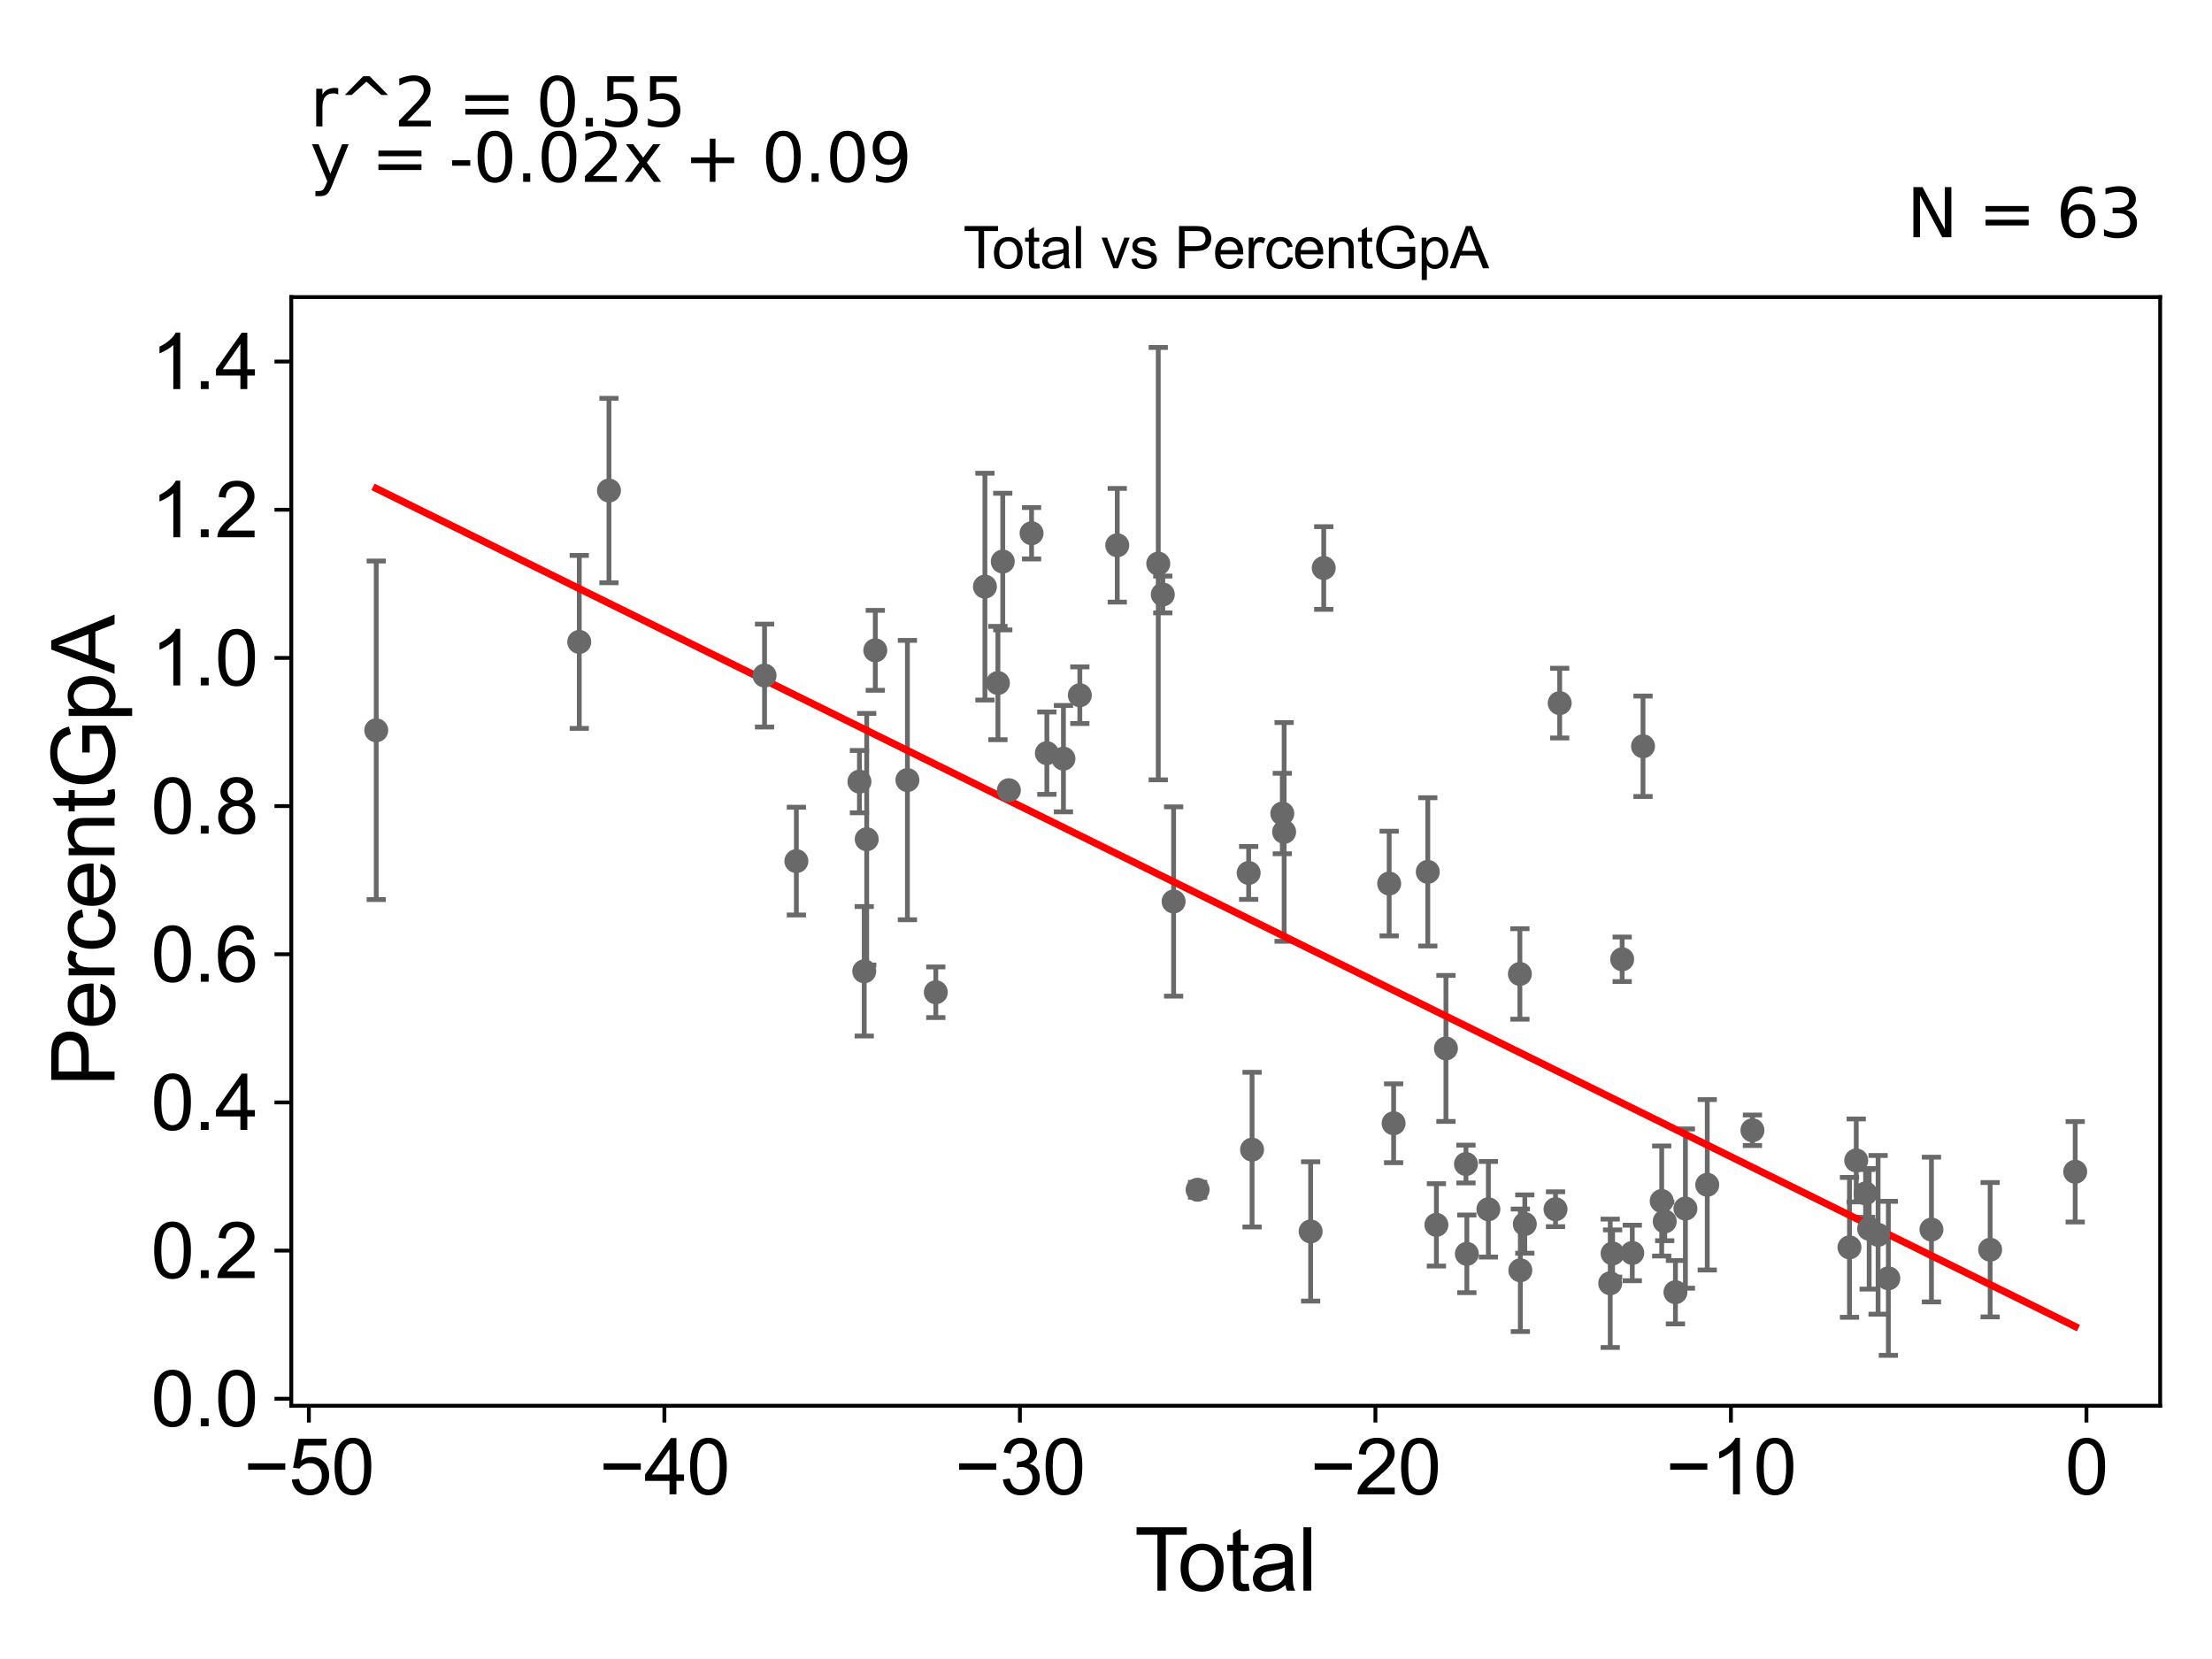 <?xml version="1.0" encoding="utf-8" standalone="no"?>
<!DOCTYPE svg PUBLIC "-//W3C//DTD SVG 1.1//EN"
  "http://www.w3.org/Graphics/SVG/1.1/DTD/svg11.dtd">
<svg xmlns:xlink="http://www.w3.org/1999/xlink" width="460.8pt" height="345.6pt" viewBox="0 0 460.8 345.6" xmlns="http://www.w3.org/2000/svg" version="1.1">
 <defs>
  <style type="text/css">*{stroke-linejoin: round; stroke-linecap: butt}</style>
 </defs>
 <g id="figure_1">
  <g id="patch_1">
   <path d="M 0 345.6 
L 460.8 345.6 
L 460.8 0 
L 0 0 
z
" style="fill: #ffffff"/>
  </g>
  <g id="axes_1">
   <g id="patch_2">
    <path d="M 60.68 292.84 
L 450 292.84 
L 450 61.886 
L 60.68 61.886 
z
" style="fill: #ffffff"/>
   </g>
   <g id="PathCollection_1">
    <defs>
     <path id="m31322759c7" d="M 0 1.118 
C 0.297 1.118 0.581 1 0.791 0.791 
C 1 0.581 1.118 0.297 1.118 0 
C 1.118 -0.297 1 -0.581 0.791 -0.791 
C 0.581 -1 0.297 -1.118 0 -1.118 
C -0.297 -1.118 -0.581 -1 -0.791 -0.791 
C -1 -0.581 -1.118 -0.297 -1.118 0 
C -1.118 0.297 -1 0.581 -0.791 0.791 
C -0.581 1 -0.297 1.118 0 1.118 
z
" style="stroke: #696969"/>
    </defs>
    <g clip-path="url(#p0d19d6aa93)">
     <use xlink:href="#m31322759c7" x="78.376" y="152.135" style="fill: #696969; stroke: #696969"/>
     <use xlink:href="#m31322759c7" x="299.229" y="255.161" style="fill: #696969; stroke: #696969"/>
     <use xlink:href="#m31322759c7" x="301.215" y="218.409" style="fill: #696969; stroke: #696969"/>
     <use xlink:href="#m31322759c7" x="305.39" y="242.491" style="fill: #696969; stroke: #696969"/>
     <use xlink:href="#m31322759c7" x="305.574" y="261.198" style="fill: #696969; stroke: #696969"/>
     <use xlink:href="#m31322759c7" x="310.056" y="251.916" style="fill: #696969; stroke: #696969"/>
     <use xlink:href="#m31322759c7" x="316.62" y="202.892" style="fill: #696969; stroke: #696969"/>
     <use xlink:href="#m31322759c7" x="316.714" y="264.624" style="fill: #696969; stroke: #696969"/>
     <use xlink:href="#m31322759c7" x="317.644" y="254.992" style="fill: #696969; stroke: #696969"/>
     <use xlink:href="#m31322759c7" x="324.045" y="251.903" style="fill: #696969; stroke: #696969"/>
     <use xlink:href="#m31322759c7" x="324.914" y="146.473" style="fill: #696969; stroke: #696969"/>
     <use xlink:href="#m31322759c7" x="335.439" y="267.331" style="fill: #696969; stroke: #696969"/>
     <use xlink:href="#m31322759c7" x="335.934" y="261.121" style="fill: #696969; stroke: #696969"/>
     <use xlink:href="#m31322759c7" x="337.928" y="199.839" style="fill: #696969; stroke: #696969"/>
     <use xlink:href="#m31322759c7" x="297.433" y="181.626" style="fill: #696969; stroke: #696969"/>
     <use xlink:href="#m31322759c7" x="340.034" y="261.015" style="fill: #696969; stroke: #696969"/>
     <use xlink:href="#m31322759c7" x="346.163" y="250.192" style="fill: #696969; stroke: #696969"/>
     <use xlink:href="#m31322759c7" x="346.792" y="254.443" style="fill: #696969; stroke: #696969"/>
     <use xlink:href="#m31322759c7" x="349.025" y="269.189" style="fill: #696969; stroke: #696969"/>
     <use xlink:href="#m31322759c7" x="351.103" y="251.768" style="fill: #696969; stroke: #696969"/>
     <use xlink:href="#m31322759c7" x="355.653" y="246.814" style="fill: #696969; stroke: #696969"/>
     <use xlink:href="#m31322759c7" x="365.066" y="235.453" style="fill: #696969; stroke: #696969"/>
     <use xlink:href="#m31322759c7" x="385.282" y="259.848" style="fill: #696969; stroke: #696969"/>
     <use xlink:href="#m31322759c7" x="386.688" y="241.741" style="fill: #696969; stroke: #696969"/>
     <use xlink:href="#m31322759c7" x="388.636" y="248.61" style="fill: #696969; stroke: #696969"/>
     <use xlink:href="#m31322759c7" x="389.379" y="255.979" style="fill: #696969; stroke: #696969"/>
     <use xlink:href="#m31322759c7" x="391.239" y="257.237" style="fill: #696969; stroke: #696969"/>
     <use xlink:href="#m31322759c7" x="393.381" y="266.3" style="fill: #696969; stroke: #696969"/>
     <use xlink:href="#m31322759c7" x="402.356" y="256.139" style="fill: #696969; stroke: #696969"/>
     <use xlink:href="#m31322759c7" x="342.272" y="155.463" style="fill: #696969; stroke: #696969"/>
     <use xlink:href="#m31322759c7" x="414.582" y="260.341" style="fill: #696969; stroke: #696969"/>
     <use xlink:href="#m31322759c7" x="290.314" y="233.998" style="fill: #696969; stroke: #696969"/>
     <use xlink:href="#m31322759c7" x="275.757" y="118.327" style="fill: #696969; stroke: #696969"/>
     <use xlink:href="#m31322759c7" x="120.671" y="133.722" style="fill: #696969; stroke: #696969"/>
     <use xlink:href="#m31322759c7" x="126.859" y="102.186" style="fill: #696969; stroke: #696969"/>
     <use xlink:href="#m31322759c7" x="159.269" y="140.73" style="fill: #696969; stroke: #696969"/>
     <use xlink:href="#m31322759c7" x="165.899" y="179.386" style="fill: #696969; stroke: #696969"/>
     <use xlink:href="#m31322759c7" x="179.037" y="162.83" style="fill: #696969; stroke: #696969"/>
     <use xlink:href="#m31322759c7" x="180.036" y="202.333" style="fill: #696969; stroke: #696969"/>
     <use xlink:href="#m31322759c7" x="180.553" y="174.83" style="fill: #696969; stroke: #696969"/>
     <use xlink:href="#m31322759c7" x="182.341" y="135.473" style="fill: #696969; stroke: #696969"/>
     <use xlink:href="#m31322759c7" x="189.032" y="162.502" style="fill: #696969; stroke: #696969"/>
     <use xlink:href="#m31322759c7" x="194.946" y="206.702" style="fill: #696969; stroke: #696969"/>
     <use xlink:href="#m31322759c7" x="205.18" y="122.207" style="fill: #696969; stroke: #696969"/>
     <use xlink:href="#m31322759c7" x="207.885" y="142.284" style="fill: #696969; stroke: #696969"/>
     <use xlink:href="#m31322759c7" x="208.894" y="116.982" style="fill: #696969; stroke: #696969"/>
     <use xlink:href="#m31322759c7" x="289.391" y="184.059" style="fill: #696969; stroke: #696969"/>
     <use xlink:href="#m31322759c7" x="210.163" y="164.615" style="fill: #696969; stroke: #696969"/>
     <use xlink:href="#m31322759c7" x="218.08" y="156.896" style="fill: #696969; stroke: #696969"/>
     <use xlink:href="#m31322759c7" x="221.534" y="158.043" style="fill: #696969; stroke: #696969"/>
     <use xlink:href="#m31322759c7" x="224.949" y="144.826" style="fill: #696969; stroke: #696969"/>
     <use xlink:href="#m31322759c7" x="232.747" y="113.591" style="fill: #696969; stroke: #696969"/>
     <use xlink:href="#m31322759c7" x="241.287" y="117.417" style="fill: #696969; stroke: #696969"/>
     <use xlink:href="#m31322759c7" x="242.232" y="123.841" style="fill: #696969; stroke: #696969"/>
     <use xlink:href="#m31322759c7" x="244.485" y="187.797" style="fill: #696969; stroke: #696969"/>
     <use xlink:href="#m31322759c7" x="249.482" y="247.845" style="fill: #696969; stroke: #696969"/>
     <use xlink:href="#m31322759c7" x="260.118" y="181.855" style="fill: #696969; stroke: #696969"/>
     <use xlink:href="#m31322759c7" x="260.827" y="239.49" style="fill: #696969; stroke: #696969"/>
     <use xlink:href="#m31322759c7" x="267.127" y="169.471" style="fill: #696969; stroke: #696969"/>
     <use xlink:href="#m31322759c7" x="267.507" y="173.303" style="fill: #696969; stroke: #696969"/>
     <use xlink:href="#m31322759c7" x="273.028" y="256.529" style="fill: #696969; stroke: #696969"/>
     <use xlink:href="#m31322759c7" x="214.894" y="111.085" style="fill: #696969; stroke: #696969"/>
     <use xlink:href="#m31322759c7" x="432.304" y="244.099" style="fill: #696969; stroke: #696969"/>
    </g>
   </g>
   <g id="matplotlib.axis_1">
    <g id="xtick_1">
     <g id="line2d_1">
      <defs>
       <path id="m167a62b69d" d="M 0 0 
L 0 3.5 
" style="stroke: #000000; stroke-width: 0.8"/>
      </defs>
      <g>
       <use xlink:href="#m167a62b69d" x="64.343" y="292.84" style="stroke: #000000; stroke-width: 0.8"/>
      </g>
     </g>
     <g id="text_1">
      <!-- −50 -->
      <g transform="translate(50.773 311.293)scale(0.16 -0.16)">
       <defs>
        <path id="ArialMT-2212" d="M 3381 1997 
L 356 1997 
L 356 2522 
L 3381 2522 
L 3381 1997 
z
" transform="scale(0.016)"/>
        <path id="ArialMT-35" d="M 266 1200 
L 856 1250 
Q 922 819 1161 601 
Q 1400 384 1738 384 
Q 2144 384 2425 690 
Q 2706 997 2706 1503 
Q 2706 1984 2436 2262 
Q 2166 2541 1728 2541 
Q 1456 2541 1237 2417 
Q 1019 2294 894 2097 
L 366 2166 
L 809 4519 
L 3088 4519 
L 3088 3981 
L 1259 3981 
L 1013 2750 
Q 1425 3038 1878 3038 
Q 2478 3038 2890 2622 
Q 3303 2206 3303 1553 
Q 3303 931 2941 478 
Q 2500 -78 1738 -78 
Q 1113 -78 717 272 
Q 322 622 266 1200 
z
" transform="scale(0.016)"/>
        <path id="ArialMT-30" d="M 266 2259 
Q 266 3072 433 3567 
Q 600 4063 929 4331 
Q 1259 4600 1759 4600 
Q 2128 4600 2406 4451 
Q 2684 4303 2865 4023 
Q 3047 3744 3150 3342 
Q 3253 2941 3253 2259 
Q 3253 1453 3087 958 
Q 2922 463 2592 192 
Q 2263 -78 1759 -78 
Q 1097 -78 719 397 
Q 266 969 266 2259 
z
M 844 2259 
Q 844 1131 1108 757 
Q 1372 384 1759 384 
Q 2147 384 2411 759 
Q 2675 1134 2675 2259 
Q 2675 3391 2411 3762 
Q 2147 4134 1753 4134 
Q 1366 4134 1134 3806 
Q 844 3388 844 2259 
z
" transform="scale(0.016)"/>
       </defs>
       <use xlink:href="#ArialMT-2212"/>
       <use xlink:href="#ArialMT-35" x="58.398"/>
       <use xlink:href="#ArialMT-30" x="114.014"/>
      </g>
     </g>
    </g>
    <g id="xtick_2">
     <g id="line2d_2">
      <g>
       <use xlink:href="#m167a62b69d" x="138.404" y="292.84" style="stroke: #000000; stroke-width: 0.8"/>
      </g>
     </g>
     <g id="text_2">
      <!-- −40 -->
      <g transform="translate(124.834 311.293)scale(0.16 -0.16)">
       <defs>
        <path id="ArialMT-34" d="M 2069 0 
L 2069 1097 
L 81 1097 
L 81 1613 
L 2172 4581 
L 2631 4581 
L 2631 1613 
L 3250 1613 
L 3250 1097 
L 2631 1097 
L 2631 0 
L 2069 0 
z
M 2069 1613 
L 2069 3678 
L 634 1613 
L 2069 1613 
z
" transform="scale(0.016)"/>
       </defs>
       <use xlink:href="#ArialMT-2212"/>
       <use xlink:href="#ArialMT-34" x="58.398"/>
       <use xlink:href="#ArialMT-30" x="114.014"/>
      </g>
     </g>
    </g>
    <g id="xtick_3">
     <g id="line2d_3">
      <g>
       <use xlink:href="#m167a62b69d" x="212.464" y="292.84" style="stroke: #000000; stroke-width: 0.8"/>
      </g>
     </g>
     <g id="text_3">
      <!-- −30 -->
      <g transform="translate(198.894 311.293)scale(0.16 -0.16)">
       <defs>
        <path id="ArialMT-33" d="M 269 1209 
L 831 1284 
Q 928 806 1161 595 
Q 1394 384 1728 384 
Q 2125 384 2398 659 
Q 2672 934 2672 1341 
Q 2672 1728 2419 1979 
Q 2166 2231 1775 2231 
Q 1616 2231 1378 2169 
L 1441 2663 
Q 1497 2656 1531 2656 
Q 1891 2656 2178 2843 
Q 2466 3031 2466 3422 
Q 2466 3731 2256 3934 
Q 2047 4138 1716 4138 
Q 1388 4138 1169 3931 
Q 950 3725 888 3313 
L 325 3413 
Q 428 3978 793 4289 
Q 1159 4600 1703 4600 
Q 2078 4600 2393 4439 
Q 2709 4278 2876 4000 
Q 3044 3722 3044 3409 
Q 3044 3113 2884 2869 
Q 2725 2625 2413 2481 
Q 2819 2388 3044 2092 
Q 3269 1797 3269 1353 
Q 3269 753 2831 336 
Q 2394 -81 1725 -81 
Q 1122 -81 723 278 
Q 325 638 269 1209 
z
" transform="scale(0.016)"/>
       </defs>
       <use xlink:href="#ArialMT-2212"/>
       <use xlink:href="#ArialMT-33" x="58.398"/>
       <use xlink:href="#ArialMT-30" x="114.014"/>
      </g>
     </g>
    </g>
    <g id="xtick_4">
     <g id="line2d_4">
      <g>
       <use xlink:href="#m167a62b69d" x="286.524" y="292.84" style="stroke: #000000; stroke-width: 0.8"/>
      </g>
     </g>
     <g id="text_4">
      <!-- −20 -->
      <g transform="translate(272.954 311.293)scale(0.16 -0.16)">
       <defs>
        <path id="ArialMT-32" d="M 3222 541 
L 3222 0 
L 194 0 
Q 188 203 259 391 
Q 375 700 629 1000 
Q 884 1300 1366 1694 
Q 2113 2306 2375 2664 
Q 2638 3022 2638 3341 
Q 2638 3675 2398 3904 
Q 2159 4134 1775 4134 
Q 1369 4134 1125 3890 
Q 881 3647 878 3216 
L 300 3275 
Q 359 3922 746 4261 
Q 1134 4600 1788 4600 
Q 2447 4600 2831 4234 
Q 3216 3869 3216 3328 
Q 3216 3053 3103 2787 
Q 2991 2522 2730 2228 
Q 2469 1934 1863 1422 
Q 1356 997 1212 845 
Q 1069 694 975 541 
L 3222 541 
z
" transform="scale(0.016)"/>
       </defs>
       <use xlink:href="#ArialMT-2212"/>
       <use xlink:href="#ArialMT-32" x="58.398"/>
       <use xlink:href="#ArialMT-30" x="114.014"/>
      </g>
     </g>
    </g>
    <g id="xtick_5">
     <g id="line2d_5">
      <g>
       <use xlink:href="#m167a62b69d" x="360.584" y="292.84" style="stroke: #000000; stroke-width: 0.8"/>
      </g>
     </g>
     <g id="text_5">
      <!-- −10 -->
      <g transform="translate(347.014 311.293)scale(0.16 -0.16)">
       <defs>
        <path id="ArialMT-31" d="M 2384 0 
L 1822 0 
L 1822 3584 
Q 1619 3391 1289 3197 
Q 959 3003 697 2906 
L 697 3450 
Q 1169 3672 1522 3987 
Q 1875 4303 2022 4600 
L 2384 4600 
L 2384 0 
z
" transform="scale(0.016)"/>
       </defs>
       <use xlink:href="#ArialMT-2212"/>
       <use xlink:href="#ArialMT-31" x="58.398"/>
       <use xlink:href="#ArialMT-30" x="114.014"/>
      </g>
     </g>
    </g>
    <g id="xtick_6">
     <g id="line2d_6">
      <g>
       <use xlink:href="#m167a62b69d" x="434.644" y="292.84" style="stroke: #000000; stroke-width: 0.8"/>
      </g>
     </g>
     <g id="text_6">
      <!-- 0 -->
      <g transform="translate(430.195 311.293)scale(0.16 -0.16)">
       <use xlink:href="#ArialMT-30"/>
      </g>
     </g>
    </g>
    <g id="text_7">
     <!-- Total -->
     <g transform="translate(236.335 331.357)scale(0.18 -0.18)">
      <defs>
       <path id="ArialMT-54" d="M 1659 0 
L 1659 4041 
L 150 4041 
L 150 4581 
L 3781 4581 
L 3781 4041 
L 2266 4041 
L 2266 0 
L 1659 0 
z
" transform="scale(0.016)"/>
       <path id="ArialMT-6f" d="M 213 1659 
Q 213 2581 725 3025 
Q 1153 3394 1769 3394 
Q 2453 3394 2887 2945 
Q 3322 2497 3322 1706 
Q 3322 1066 3130 698 
Q 2938 331 2570 128 
Q 2203 -75 1769 -75 
Q 1072 -75 642 372 
Q 213 819 213 1659 
z
M 791 1659 
Q 791 1022 1069 705 
Q 1347 388 1769 388 
Q 2188 388 2466 706 
Q 2744 1025 2744 1678 
Q 2744 2294 2464 2611 
Q 2184 2928 1769 2928 
Q 1347 2928 1069 2612 
Q 791 2297 791 1659 
z
" transform="scale(0.016)"/>
       <path id="ArialMT-74" d="M 1650 503 
L 1731 6 
Q 1494 -44 1306 -44 
Q 1000 -44 831 53 
Q 663 150 594 308 
Q 525 466 525 972 
L 525 2881 
L 113 2881 
L 113 3319 
L 525 3319 
L 525 4141 
L 1084 4478 
L 1084 3319 
L 1650 3319 
L 1650 2881 
L 1084 2881 
L 1084 941 
Q 1084 700 1114 631 
Q 1144 563 1211 522 
Q 1278 481 1403 481 
Q 1497 481 1650 503 
z
" transform="scale(0.016)"/>
       <path id="ArialMT-61" d="M 2588 409 
Q 2275 144 1986 34 
Q 1697 -75 1366 -75 
Q 819 -75 525 192 
Q 231 459 231 875 
Q 231 1119 342 1320 
Q 453 1522 633 1644 
Q 813 1766 1038 1828 
Q 1203 1872 1538 1913 
Q 2219 1994 2541 2106 
Q 2544 2222 2544 2253 
Q 2544 2597 2384 2738 
Q 2169 2928 1744 2928 
Q 1347 2928 1158 2789 
Q 969 2650 878 2297 
L 328 2372 
Q 403 2725 575 2942 
Q 747 3159 1072 3276 
Q 1397 3394 1825 3394 
Q 2250 3394 2515 3294 
Q 2781 3194 2906 3042 
Q 3031 2891 3081 2659 
Q 3109 2516 3109 2141 
L 3109 1391 
Q 3109 606 3145 398 
Q 3181 191 3288 0 
L 2700 0 
Q 2613 175 2588 409 
z
M 2541 1666 
Q 2234 1541 1622 1453 
Q 1275 1403 1131 1340 
Q 988 1278 909 1158 
Q 831 1038 831 891 
Q 831 666 1001 516 
Q 1172 366 1500 366 
Q 1825 366 2078 508 
Q 2331 650 2450 897 
Q 2541 1088 2541 1459 
L 2541 1666 
z
" transform="scale(0.016)"/>
       <path id="ArialMT-6c" d="M 409 0 
L 409 4581 
L 972 4581 
L 972 0 
L 409 0 
z
" transform="scale(0.016)"/>
      </defs>
      <use xlink:href="#ArialMT-54"/>
      <use xlink:href="#ArialMT-6f" x="49.959"/>
      <use xlink:href="#ArialMT-74" x="105.574"/>
      <use xlink:href="#ArialMT-61" x="133.357"/>
      <use xlink:href="#ArialMT-6c" x="188.973"/>
     </g>
    </g>
   </g>
   <g id="matplotlib.axis_2">
    <g id="ytick_1">
     <g id="line2d_7">
      <defs>
       <path id="mc1a7eb2cf5" d="M 0 0 
L -3.5 0 
" style="stroke: #000000; stroke-width: 0.8"/>
      </defs>
      <g>
       <use xlink:href="#mc1a7eb2cf5" x="60.68" y="291.386" style="stroke: #000000; stroke-width: 0.8"/>
      </g>
     </g>
     <g id="text_8">
      <!-- 0.0 -->
      <g transform="translate(31.44 297.112)scale(0.16 -0.16)">
       <defs>
        <path id="ArialMT-2e" d="M 581 0 
L 581 641 
L 1222 641 
L 1222 0 
L 581 0 
z
" transform="scale(0.016)"/>
       </defs>
       <use xlink:href="#ArialMT-30"/>
       <use xlink:href="#ArialMT-2e" x="55.615"/>
       <use xlink:href="#ArialMT-30" x="83.398"/>
      </g>
     </g>
    </g>
    <g id="ytick_2">
     <g id="line2d_8">
      <g>
       <use xlink:href="#mc1a7eb2cf5" x="60.68" y="260.52" style="stroke: #000000; stroke-width: 0.8"/>
      </g>
     </g>
     <g id="text_9">
      <!-- 0.2 -->
      <g transform="translate(31.44 266.246)scale(0.16 -0.16)">
       <use xlink:href="#ArialMT-30"/>
       <use xlink:href="#ArialMT-2e" x="55.615"/>
       <use xlink:href="#ArialMT-32" x="83.398"/>
      </g>
     </g>
    </g>
    <g id="ytick_3">
     <g id="line2d_9">
      <g>
       <use xlink:href="#mc1a7eb2cf5" x="60.68" y="229.654" style="stroke: #000000; stroke-width: 0.8"/>
      </g>
     </g>
     <g id="text_10">
      <!-- 0.4 -->
      <g transform="translate(31.44 235.38)scale(0.16 -0.16)">
       <use xlink:href="#ArialMT-30"/>
       <use xlink:href="#ArialMT-2e" x="55.615"/>
       <use xlink:href="#ArialMT-34" x="83.398"/>
      </g>
     </g>
    </g>
    <g id="ytick_4">
     <g id="line2d_10">
      <g>
       <use xlink:href="#mc1a7eb2cf5" x="60.68" y="198.788" style="stroke: #000000; stroke-width: 0.8"/>
      </g>
     </g>
     <g id="text_11">
      <!-- 0.6 -->
      <g transform="translate(31.44 204.514)scale(0.16 -0.16)">
       <defs>
        <path id="ArialMT-36" d="M 3184 3459 
L 2625 3416 
Q 2550 3747 2413 3897 
Q 2184 4138 1850 4138 
Q 1581 4138 1378 3988 
Q 1113 3794 959 3422 
Q 806 3050 800 2363 
Q 1003 2672 1297 2822 
Q 1591 2972 1913 2972 
Q 2475 2972 2870 2558 
Q 3266 2144 3266 1488 
Q 3266 1056 3080 686 
Q 2894 316 2569 119 
Q 2244 -78 1831 -78 
Q 1128 -78 684 439 
Q 241 956 241 2144 
Q 241 3472 731 4075 
Q 1159 4600 1884 4600 
Q 2425 4600 2770 4297 
Q 3116 3994 3184 3459 
z
M 888 1484 
Q 888 1194 1011 928 
Q 1134 663 1356 523 
Q 1578 384 1822 384 
Q 2178 384 2434 671 
Q 2691 959 2691 1453 
Q 2691 1928 2437 2201 
Q 2184 2475 1800 2475 
Q 1419 2475 1153 2201 
Q 888 1928 888 1484 
z
" transform="scale(0.016)"/>
       </defs>
       <use xlink:href="#ArialMT-30"/>
       <use xlink:href="#ArialMT-2e" x="55.615"/>
       <use xlink:href="#ArialMT-36" x="83.398"/>
      </g>
     </g>
    </g>
    <g id="ytick_5">
     <g id="line2d_11">
      <g>
       <use xlink:href="#mc1a7eb2cf5" x="60.68" y="167.922" style="stroke: #000000; stroke-width: 0.8"/>
      </g>
     </g>
     <g id="text_12">
      <!-- 0.8 -->
      <g transform="translate(31.44 173.648)scale(0.16 -0.16)">
       <defs>
        <path id="ArialMT-38" d="M 1131 2484 
Q 781 2613 612 2850 
Q 444 3088 444 3419 
Q 444 3919 803 4259 
Q 1163 4600 1759 4600 
Q 2359 4600 2725 4251 
Q 3091 3903 3091 3403 
Q 3091 3084 2923 2848 
Q 2756 2613 2416 2484 
Q 2838 2347 3058 2040 
Q 3278 1734 3278 1309 
Q 3278 722 2862 322 
Q 2447 -78 1769 -78 
Q 1091 -78 675 323 
Q 259 725 259 1325 
Q 259 1772 486 2073 
Q 713 2375 1131 2484 
z
M 1019 3438 
Q 1019 3113 1228 2906 
Q 1438 2700 1772 2700 
Q 2097 2700 2305 2904 
Q 2513 3109 2513 3406 
Q 2513 3716 2298 3927 
Q 2084 4138 1766 4138 
Q 1444 4138 1231 3931 
Q 1019 3725 1019 3438 
z
M 838 1322 
Q 838 1081 952 856 
Q 1066 631 1291 507 
Q 1516 384 1775 384 
Q 2178 384 2440 643 
Q 2703 903 2703 1303 
Q 2703 1709 2433 1975 
Q 2163 2241 1756 2241 
Q 1359 2241 1098 1978 
Q 838 1716 838 1322 
z
" transform="scale(0.016)"/>
       </defs>
       <use xlink:href="#ArialMT-30"/>
       <use xlink:href="#ArialMT-2e" x="55.615"/>
       <use xlink:href="#ArialMT-38" x="83.398"/>
      </g>
     </g>
    </g>
    <g id="ytick_6">
     <g id="line2d_12">
      <g>
       <use xlink:href="#mc1a7eb2cf5" x="60.68" y="137.056" style="stroke: #000000; stroke-width: 0.8"/>
      </g>
     </g>
     <g id="text_13">
      <!-- 1.0 -->
      <g transform="translate(31.44 142.782)scale(0.16 -0.16)">
       <use xlink:href="#ArialMT-31"/>
       <use xlink:href="#ArialMT-2e" x="55.615"/>
       <use xlink:href="#ArialMT-30" x="83.398"/>
      </g>
     </g>
    </g>
    <g id="ytick_7">
     <g id="line2d_13">
      <g>
       <use xlink:href="#mc1a7eb2cf5" x="60.68" y="106.189" style="stroke: #000000; stroke-width: 0.8"/>
      </g>
     </g>
     <g id="text_14">
      <!-- 1.2 -->
      <g transform="translate(31.44 111.916)scale(0.16 -0.16)">
       <use xlink:href="#ArialMT-31"/>
       <use xlink:href="#ArialMT-2e" x="55.615"/>
       <use xlink:href="#ArialMT-32" x="83.398"/>
      </g>
     </g>
    </g>
    <g id="ytick_8">
     <g id="line2d_14">
      <g>
       <use xlink:href="#mc1a7eb2cf5" x="60.68" y="75.323" style="stroke: #000000; stroke-width: 0.8"/>
      </g>
     </g>
     <g id="text_15">
      <!-- 1.4 -->
      <g transform="translate(31.44 81.05)scale(0.16 -0.16)">
       <use xlink:href="#ArialMT-31"/>
       <use xlink:href="#ArialMT-2e" x="55.615"/>
       <use xlink:href="#ArialMT-34" x="83.398"/>
      </g>
     </g>
    </g>
    <g id="text_16">
     <!-- PercentGpA -->
     <g transform="translate(23.863 226.386)rotate(-90)scale(0.18 -0.18)">
      <defs>
       <path id="ArialMT-50" d="M 494 0 
L 494 4581 
L 2222 4581 
Q 2678 4581 2919 4538 
Q 3256 4481 3484 4323 
Q 3713 4166 3852 3881 
Q 3991 3597 3991 3256 
Q 3991 2672 3619 2267 
Q 3247 1863 2275 1863 
L 1100 1863 
L 1100 0 
L 494 0 
z
M 1100 2403 
L 2284 2403 
Q 2872 2403 3119 2622 
Q 3366 2841 3366 3238 
Q 3366 3525 3220 3729 
Q 3075 3934 2838 4000 
Q 2684 4041 2272 4041 
L 1100 4041 
L 1100 2403 
z
" transform="scale(0.016)"/>
       <path id="ArialMT-65" d="M 2694 1069 
L 3275 997 
Q 3138 488 2766 206 
Q 2394 -75 1816 -75 
Q 1088 -75 661 373 
Q 234 822 234 1631 
Q 234 2469 665 2931 
Q 1097 3394 1784 3394 
Q 2450 3394 2872 2941 
Q 3294 2488 3294 1666 
Q 3294 1616 3291 1516 
L 816 1516 
Q 847 969 1125 678 
Q 1403 388 1819 388 
Q 2128 388 2347 550 
Q 2566 713 2694 1069 
z
M 847 1978 
L 2700 1978 
Q 2663 2397 2488 2606 
Q 2219 2931 1791 2931 
Q 1403 2931 1139 2672 
Q 875 2413 847 1978 
z
" transform="scale(0.016)"/>
       <path id="ArialMT-72" d="M 416 0 
L 416 3319 
L 922 3319 
L 922 2816 
Q 1116 3169 1280 3281 
Q 1444 3394 1641 3394 
Q 1925 3394 2219 3213 
L 2025 2691 
Q 1819 2813 1613 2813 
Q 1428 2813 1281 2702 
Q 1134 2591 1072 2394 
Q 978 2094 978 1738 
L 978 0 
L 416 0 
z
" transform="scale(0.016)"/>
       <path id="ArialMT-63" d="M 2588 1216 
L 3141 1144 
Q 3050 572 2676 248 
Q 2303 -75 1759 -75 
Q 1078 -75 664 370 
Q 250 816 250 1647 
Q 250 2184 428 2587 
Q 606 2991 970 3192 
Q 1334 3394 1763 3394 
Q 2303 3394 2647 3120 
Q 2991 2847 3088 2344 
L 2541 2259 
Q 2463 2594 2264 2762 
Q 2066 2931 1784 2931 
Q 1359 2931 1093 2626 
Q 828 2322 828 1663 
Q 828 994 1084 691 
Q 1341 388 1753 388 
Q 2084 388 2306 591 
Q 2528 794 2588 1216 
z
" transform="scale(0.016)"/>
       <path id="ArialMT-6e" d="M 422 0 
L 422 3319 
L 928 3319 
L 928 2847 
Q 1294 3394 1984 3394 
Q 2284 3394 2536 3286 
Q 2788 3178 2913 3003 
Q 3038 2828 3088 2588 
Q 3119 2431 3119 2041 
L 3119 0 
L 2556 0 
L 2556 2019 
Q 2556 2363 2490 2533 
Q 2425 2703 2258 2804 
Q 2091 2906 1866 2906 
Q 1506 2906 1245 2678 
Q 984 2450 984 1813 
L 984 0 
L 422 0 
z
" transform="scale(0.016)"/>
       <path id="ArialMT-47" d="M 2638 1797 
L 2638 2334 
L 4578 2338 
L 4578 638 
Q 4131 281 3656 101 
Q 3181 -78 2681 -78 
Q 2006 -78 1454 211 
Q 903 500 622 1047 
Q 341 1594 341 2269 
Q 341 2938 620 3517 
Q 900 4097 1425 4378 
Q 1950 4659 2634 4659 
Q 3131 4659 3532 4498 
Q 3934 4338 4162 4050 
Q 4391 3763 4509 3300 
L 3963 3150 
Q 3859 3500 3706 3700 
Q 3553 3900 3268 4020 
Q 2984 4141 2638 4141 
Q 2222 4141 1919 4014 
Q 1616 3888 1430 3681 
Q 1244 3475 1141 3228 
Q 966 2803 966 2306 
Q 966 1694 1177 1281 
Q 1388 869 1791 669 
Q 2194 469 2647 469 
Q 3041 469 3416 620 
Q 3791 772 3984 944 
L 3984 1797 
L 2638 1797 
z
" transform="scale(0.016)"/>
       <path id="ArialMT-70" d="M 422 -1272 
L 422 3319 
L 934 3319 
L 934 2888 
Q 1116 3141 1344 3267 
Q 1572 3394 1897 3394 
Q 2322 3394 2647 3175 
Q 2972 2956 3137 2557 
Q 3303 2159 3303 1684 
Q 3303 1175 3120 767 
Q 2938 359 2589 142 
Q 2241 -75 1856 -75 
Q 1575 -75 1351 44 
Q 1128 163 984 344 
L 984 -1272 
L 422 -1272 
z
M 931 1641 
Q 931 1000 1190 694 
Q 1450 388 1819 388 
Q 2194 388 2461 705 
Q 2728 1022 2728 1688 
Q 2728 2322 2467 2637 
Q 2206 2953 1844 2953 
Q 1484 2953 1207 2617 
Q 931 2281 931 1641 
z
" transform="scale(0.016)"/>
       <path id="ArialMT-41" d="M -9 0 
L 1750 4581 
L 2403 4581 
L 4278 0 
L 3588 0 
L 3053 1388 
L 1138 1388 
L 634 0 
L -9 0 
z
M 1313 1881 
L 2866 1881 
L 2388 3150 
Q 2169 3728 2063 4100 
Q 1975 3659 1816 3225 
L 1313 1881 
z
" transform="scale(0.016)"/>
      </defs>
      <use xlink:href="#ArialMT-50"/>
      <use xlink:href="#ArialMT-65" x="66.699"/>
      <use xlink:href="#ArialMT-72" x="122.314"/>
      <use xlink:href="#ArialMT-63" x="155.615"/>
      <use xlink:href="#ArialMT-65" x="205.615"/>
      <use xlink:href="#ArialMT-6e" x="261.23"/>
      <use xlink:href="#ArialMT-74" x="316.846"/>
      <use xlink:href="#ArialMT-47" x="344.629"/>
      <use xlink:href="#ArialMT-70" x="422.412"/>
      <use xlink:href="#ArialMT-41" x="478.027"/>
     </g>
    </g>
   </g>
   <g id="LineCollection_1">
    <path d="M 78.376 187.399 
L 78.376 116.87 
" clip-path="url(#p0d19d6aa93)" style="fill: none; stroke: #696969"/>
    <path d="M 299.229 263.74 
L 299.229 246.582 
" clip-path="url(#p0d19d6aa93)" style="fill: none; stroke: #696969"/>
    <path d="M 301.215 233.614 
L 301.215 203.204 
" clip-path="url(#p0d19d6aa93)" style="fill: none; stroke: #696969"/>
    <path d="M 305.39 246.428 
L 305.39 238.553 
" clip-path="url(#p0d19d6aa93)" style="fill: none; stroke: #696969"/>
    <path d="M 305.574 269.288 
L 305.574 253.108 
" clip-path="url(#p0d19d6aa93)" style="fill: none; stroke: #696969"/>
    <path d="M 310.056 261.871 
L 310.056 241.96 
" clip-path="url(#p0d19d6aa93)" style="fill: none; stroke: #696969"/>
    <path d="M 316.62 212.315 
L 316.62 193.469 
" clip-path="url(#p0d19d6aa93)" style="fill: none; stroke: #696969"/>
    <path d="M 316.714 277.387 
L 316.714 251.86 
" clip-path="url(#p0d19d6aa93)" style="fill: none; stroke: #696969"/>
    <path d="M 317.644 261.065 
L 317.644 248.919 
" clip-path="url(#p0d19d6aa93)" style="fill: none; stroke: #696969"/>
    <path d="M 324.045 255.535 
L 324.045 248.271 
" clip-path="url(#p0d19d6aa93)" style="fill: none; stroke: #696969"/>
    <path d="M 324.914 153.736 
L 324.914 139.21 
" clip-path="url(#p0d19d6aa93)" style="fill: none; stroke: #696969"/>
    <path d="M 335.439 280.697 
L 335.439 253.966 
" clip-path="url(#p0d19d6aa93)" style="fill: none; stroke: #696969"/>
    <path d="M 335.934 266.034 
L 335.934 256.208 
" clip-path="url(#p0d19d6aa93)" style="fill: none; stroke: #696969"/>
    <path d="M 337.928 204.481 
L 337.928 195.197 
" clip-path="url(#p0d19d6aa93)" style="fill: none; stroke: #696969"/>
    <path d="M 297.433 197.069 
L 297.433 166.184 
" clip-path="url(#p0d19d6aa93)" style="fill: none; stroke: #696969"/>
    <path d="M 340.034 266.798 
L 340.034 255.232 
" clip-path="url(#p0d19d6aa93)" style="fill: none; stroke: #696969"/>
    <path d="M 346.163 261.656 
L 346.163 238.728 
" clip-path="url(#p0d19d6aa93)" style="fill: none; stroke: #696969"/>
    <path d="M 346.792 258.456 
L 346.792 250.43 
" clip-path="url(#p0d19d6aa93)" style="fill: none; stroke: #696969"/>
    <path d="M 349.025 275.793 
L 349.025 262.586 
" clip-path="url(#p0d19d6aa93)" style="fill: none; stroke: #696969"/>
    <path d="M 351.103 268.356 
L 351.103 235.181 
" clip-path="url(#p0d19d6aa93)" style="fill: none; stroke: #696969"/>
    <path d="M 355.653 264.562 
L 355.653 229.066 
" clip-path="url(#p0d19d6aa93)" style="fill: none; stroke: #696969"/>
    <path d="M 365.066 238.634 
L 365.066 232.272 
" clip-path="url(#p0d19d6aa93)" style="fill: none; stroke: #696969"/>
    <path d="M 385.282 274.417 
L 385.282 245.28 
" clip-path="url(#p0d19d6aa93)" style="fill: none; stroke: #696969"/>
    <path d="M 386.688 250.387 
L 386.688 233.094 
" clip-path="url(#p0d19d6aa93)" style="fill: none; stroke: #696969"/>
    <path d="M 388.636 253.585 
L 388.636 243.634 
" clip-path="url(#p0d19d6aa93)" style="fill: none; stroke: #696969"/>
    <path d="M 389.379 268.542 
L 389.379 243.417 
" clip-path="url(#p0d19d6aa93)" style="fill: none; stroke: #696969"/>
    <path d="M 391.239 273.763 
L 391.239 240.711 
" clip-path="url(#p0d19d6aa93)" style="fill: none; stroke: #696969"/>
    <path d="M 393.381 282.342 
L 393.381 250.257 
" clip-path="url(#p0d19d6aa93)" style="fill: none; stroke: #696969"/>
    <path d="M 402.356 271.217 
L 402.356 241.062 
" clip-path="url(#p0d19d6aa93)" style="fill: none; stroke: #696969"/>
    <path d="M 342.272 165.926 
L 342.272 144.999 
" clip-path="url(#p0d19d6aa93)" style="fill: none; stroke: #696969"/>
    <path d="M 414.582 274.335 
L 414.582 246.347 
" clip-path="url(#p0d19d6aa93)" style="fill: none; stroke: #696969"/>
    <path d="M 290.314 242.209 
L 290.314 225.787 
" clip-path="url(#p0d19d6aa93)" style="fill: none; stroke: #696969"/>
    <path d="M 275.757 126.937 
L 275.757 109.717 
" clip-path="url(#p0d19d6aa93)" style="fill: none; stroke: #696969"/>
    <path d="M 120.671 151.739 
L 120.671 115.705 
" clip-path="url(#p0d19d6aa93)" style="fill: none; stroke: #696969"/>
    <path d="M 126.859 121.4 
L 126.859 82.972 
" clip-path="url(#p0d19d6aa93)" style="fill: none; stroke: #696969"/>
    <path d="M 159.269 151.449 
L 159.269 130.011 
" clip-path="url(#p0d19d6aa93)" style="fill: none; stroke: #696969"/>
    <path d="M 165.899 190.613 
L 165.899 168.16 
" clip-path="url(#p0d19d6aa93)" style="fill: none; stroke: #696969"/>
    <path d="M 179.037 169.321 
L 179.037 156.34 
" clip-path="url(#p0d19d6aa93)" style="fill: none; stroke: #696969"/>
    <path d="M 180.036 215.818 
L 180.036 188.847 
" clip-path="url(#p0d19d6aa93)" style="fill: none; stroke: #696969"/>
    <path d="M 180.553 201.042 
L 180.553 148.618 
" clip-path="url(#p0d19d6aa93)" style="fill: none; stroke: #696969"/>
    <path d="M 182.341 143.797 
L 182.341 127.149 
" clip-path="url(#p0d19d6aa93)" style="fill: none; stroke: #696969"/>
    <path d="M 189.032 191.598 
L 189.032 133.407 
" clip-path="url(#p0d19d6aa93)" style="fill: none; stroke: #696969"/>
    <path d="M 194.946 211.977 
L 194.946 201.428 
" clip-path="url(#p0d19d6aa93)" style="fill: none; stroke: #696969"/>
    <path d="M 205.18 145.826 
L 205.18 98.588 
" clip-path="url(#p0d19d6aa93)" style="fill: none; stroke: #696969"/>
    <path d="M 207.885 154.091 
L 207.885 130.476 
" clip-path="url(#p0d19d6aa93)" style="fill: none; stroke: #696969"/>
    <path d="M 208.894 131.214 
L 208.894 102.751 
" clip-path="url(#p0d19d6aa93)" style="fill: none; stroke: #696969"/>
    <path d="M 289.391 194.963 
L 289.391 173.156 
" clip-path="url(#p0d19d6aa93)" style="fill: none; stroke: #696969"/>
    <path d="M 210.163 165.152 
L 210.163 164.078 
" clip-path="url(#p0d19d6aa93)" style="fill: none; stroke: #696969"/>
    <path d="M 218.08 165.475 
L 218.08 148.317 
" clip-path="url(#p0d19d6aa93)" style="fill: none; stroke: #696969"/>
    <path d="M 221.534 169.121 
L 221.534 146.966 
" clip-path="url(#p0d19d6aa93)" style="fill: none; stroke: #696969"/>
    <path d="M 224.949 150.726 
L 224.949 138.926 
" clip-path="url(#p0d19d6aa93)" style="fill: none; stroke: #696969"/>
    <path d="M 232.747 125.427 
L 232.747 101.754 
" clip-path="url(#p0d19d6aa93)" style="fill: none; stroke: #696969"/>
    <path d="M 241.287 162.451 
L 241.287 72.384 
" clip-path="url(#p0d19d6aa93)" style="fill: none; stroke: #696969"/>
    <path d="M 242.232 127.676 
L 242.232 120.006 
" clip-path="url(#p0d19d6aa93)" style="fill: none; stroke: #696969"/>
    <path d="M 244.485 207.512 
L 244.485 168.081 
" clip-path="url(#p0d19d6aa93)" style="fill: none; stroke: #696969"/>
    <path d="M 249.482 249.396 
L 249.482 246.295 
" clip-path="url(#p0d19d6aa93)" style="fill: none; stroke: #696969"/>
    <path d="M 260.118 187.363 
L 260.118 176.347 
" clip-path="url(#p0d19d6aa93)" style="fill: none; stroke: #696969"/>
    <path d="M 260.827 255.602 
L 260.827 223.378 
" clip-path="url(#p0d19d6aa93)" style="fill: none; stroke: #696969"/>
    <path d="M 267.127 177.85 
L 267.127 161.092 
" clip-path="url(#p0d19d6aa93)" style="fill: none; stroke: #696969"/>
    <path d="M 267.507 196.086 
L 267.507 150.519 
" clip-path="url(#p0d19d6aa93)" style="fill: none; stroke: #696969"/>
    <path d="M 273.028 271.035 
L 273.028 242.022 
" clip-path="url(#p0d19d6aa93)" style="fill: none; stroke: #696969"/>
    <path d="M 214.894 116.44 
L 214.894 105.73 
" clip-path="url(#p0d19d6aa93)" style="fill: none; stroke: #696969"/>
    <path d="M 432.304 254.563 
L 432.304 233.634 
" clip-path="url(#p0d19d6aa93)" style="fill: none; stroke: #696969"/>
   </g>
   <g id="line2d_15">
    <defs>
     <path id="me4f0bc8e90" d="M 2 0 
L -2 -0 
" style="stroke: #696969"/>
    </defs>
    <g clip-path="url(#p0d19d6aa93)">
     <use xlink:href="#me4f0bc8e90" x="78.376" y="187.399" style="fill: #696969; stroke: #696969"/>
     <use xlink:href="#me4f0bc8e90" x="299.229" y="263.74" style="fill: #696969; stroke: #696969"/>
     <use xlink:href="#me4f0bc8e90" x="301.215" y="233.614" style="fill: #696969; stroke: #696969"/>
     <use xlink:href="#me4f0bc8e90" x="305.39" y="246.428" style="fill: #696969; stroke: #696969"/>
     <use xlink:href="#me4f0bc8e90" x="305.574" y="269.288" style="fill: #696969; stroke: #696969"/>
     <use xlink:href="#me4f0bc8e90" x="310.056" y="261.871" style="fill: #696969; stroke: #696969"/>
     <use xlink:href="#me4f0bc8e90" x="316.62" y="212.315" style="fill: #696969; stroke: #696969"/>
     <use xlink:href="#me4f0bc8e90" x="316.714" y="277.387" style="fill: #696969; stroke: #696969"/>
     <use xlink:href="#me4f0bc8e90" x="317.644" y="261.065" style="fill: #696969; stroke: #696969"/>
     <use xlink:href="#me4f0bc8e90" x="324.045" y="255.535" style="fill: #696969; stroke: #696969"/>
     <use xlink:href="#me4f0bc8e90" x="324.914" y="153.736" style="fill: #696969; stroke: #696969"/>
     <use xlink:href="#me4f0bc8e90" x="335.439" y="280.697" style="fill: #696969; stroke: #696969"/>
     <use xlink:href="#me4f0bc8e90" x="335.934" y="266.034" style="fill: #696969; stroke: #696969"/>
     <use xlink:href="#me4f0bc8e90" x="337.928" y="204.481" style="fill: #696969; stroke: #696969"/>
     <use xlink:href="#me4f0bc8e90" x="297.433" y="197.069" style="fill: #696969; stroke: #696969"/>
     <use xlink:href="#me4f0bc8e90" x="340.034" y="266.798" style="fill: #696969; stroke: #696969"/>
     <use xlink:href="#me4f0bc8e90" x="346.163" y="261.656" style="fill: #696969; stroke: #696969"/>
     <use xlink:href="#me4f0bc8e90" x="346.792" y="258.456" style="fill: #696969; stroke: #696969"/>
     <use xlink:href="#me4f0bc8e90" x="349.025" y="275.793" style="fill: #696969; stroke: #696969"/>
     <use xlink:href="#me4f0bc8e90" x="351.103" y="268.356" style="fill: #696969; stroke: #696969"/>
     <use xlink:href="#me4f0bc8e90" x="355.653" y="264.562" style="fill: #696969; stroke: #696969"/>
     <use xlink:href="#me4f0bc8e90" x="365.066" y="238.634" style="fill: #696969; stroke: #696969"/>
     <use xlink:href="#me4f0bc8e90" x="385.282" y="274.417" style="fill: #696969; stroke: #696969"/>
     <use xlink:href="#me4f0bc8e90" x="386.688" y="250.387" style="fill: #696969; stroke: #696969"/>
     <use xlink:href="#me4f0bc8e90" x="388.636" y="253.585" style="fill: #696969; stroke: #696969"/>
     <use xlink:href="#me4f0bc8e90" x="389.379" y="268.542" style="fill: #696969; stroke: #696969"/>
     <use xlink:href="#me4f0bc8e90" x="391.239" y="273.763" style="fill: #696969; stroke: #696969"/>
     <use xlink:href="#me4f0bc8e90" x="393.381" y="282.342" style="fill: #696969; stroke: #696969"/>
     <use xlink:href="#me4f0bc8e90" x="402.356" y="271.217" style="fill: #696969; stroke: #696969"/>
     <use xlink:href="#me4f0bc8e90" x="342.272" y="165.926" style="fill: #696969; stroke: #696969"/>
     <use xlink:href="#me4f0bc8e90" x="414.582" y="274.335" style="fill: #696969; stroke: #696969"/>
     <use xlink:href="#me4f0bc8e90" x="290.314" y="242.209" style="fill: #696969; stroke: #696969"/>
     <use xlink:href="#me4f0bc8e90" x="275.757" y="126.937" style="fill: #696969; stroke: #696969"/>
     <use xlink:href="#me4f0bc8e90" x="120.671" y="151.739" style="fill: #696969; stroke: #696969"/>
     <use xlink:href="#me4f0bc8e90" x="126.859" y="121.4" style="fill: #696969; stroke: #696969"/>
     <use xlink:href="#me4f0bc8e90" x="159.269" y="151.449" style="fill: #696969; stroke: #696969"/>
     <use xlink:href="#me4f0bc8e90" x="165.899" y="190.613" style="fill: #696969; stroke: #696969"/>
     <use xlink:href="#me4f0bc8e90" x="179.037" y="169.321" style="fill: #696969; stroke: #696969"/>
     <use xlink:href="#me4f0bc8e90" x="180.036" y="215.818" style="fill: #696969; stroke: #696969"/>
     <use xlink:href="#me4f0bc8e90" x="180.553" y="201.042" style="fill: #696969; stroke: #696969"/>
     <use xlink:href="#me4f0bc8e90" x="182.341" y="143.797" style="fill: #696969; stroke: #696969"/>
     <use xlink:href="#me4f0bc8e90" x="189.032" y="191.598" style="fill: #696969; stroke: #696969"/>
     <use xlink:href="#me4f0bc8e90" x="194.946" y="211.977" style="fill: #696969; stroke: #696969"/>
     <use xlink:href="#me4f0bc8e90" x="205.18" y="145.826" style="fill: #696969; stroke: #696969"/>
     <use xlink:href="#me4f0bc8e90" x="207.885" y="154.091" style="fill: #696969; stroke: #696969"/>
     <use xlink:href="#me4f0bc8e90" x="208.894" y="131.214" style="fill: #696969; stroke: #696969"/>
     <use xlink:href="#me4f0bc8e90" x="289.391" y="194.963" style="fill: #696969; stroke: #696969"/>
     <use xlink:href="#me4f0bc8e90" x="210.163" y="165.152" style="fill: #696969; stroke: #696969"/>
     <use xlink:href="#me4f0bc8e90" x="218.08" y="165.475" style="fill: #696969; stroke: #696969"/>
     <use xlink:href="#me4f0bc8e90" x="221.534" y="169.121" style="fill: #696969; stroke: #696969"/>
     <use xlink:href="#me4f0bc8e90" x="224.949" y="150.726" style="fill: #696969; stroke: #696969"/>
     <use xlink:href="#me4f0bc8e90" x="232.747" y="125.427" style="fill: #696969; stroke: #696969"/>
     <use xlink:href="#me4f0bc8e90" x="241.287" y="162.451" style="fill: #696969; stroke: #696969"/>
     <use xlink:href="#me4f0bc8e90" x="242.232" y="127.676" style="fill: #696969; stroke: #696969"/>
     <use xlink:href="#me4f0bc8e90" x="244.485" y="207.512" style="fill: #696969; stroke: #696969"/>
     <use xlink:href="#me4f0bc8e90" x="249.482" y="249.396" style="fill: #696969; stroke: #696969"/>
     <use xlink:href="#me4f0bc8e90" x="260.118" y="187.363" style="fill: #696969; stroke: #696969"/>
     <use xlink:href="#me4f0bc8e90" x="260.827" y="255.602" style="fill: #696969; stroke: #696969"/>
     <use xlink:href="#me4f0bc8e90" x="267.127" y="177.85" style="fill: #696969; stroke: #696969"/>
     <use xlink:href="#me4f0bc8e90" x="267.507" y="196.086" style="fill: #696969; stroke: #696969"/>
     <use xlink:href="#me4f0bc8e90" x="273.028" y="271.035" style="fill: #696969; stroke: #696969"/>
     <use xlink:href="#me4f0bc8e90" x="214.894" y="116.44" style="fill: #696969; stroke: #696969"/>
     <use xlink:href="#me4f0bc8e90" x="432.304" y="254.563" style="fill: #696969; stroke: #696969"/>
    </g>
   </g>
   <g id="line2d_16">
    <g clip-path="url(#p0d19d6aa93)">
     <use xlink:href="#me4f0bc8e90" x="78.376" y="116.87" style="fill: #696969; stroke: #696969"/>
     <use xlink:href="#me4f0bc8e90" x="299.229" y="246.582" style="fill: #696969; stroke: #696969"/>
     <use xlink:href="#me4f0bc8e90" x="301.215" y="203.204" style="fill: #696969; stroke: #696969"/>
     <use xlink:href="#me4f0bc8e90" x="305.39" y="238.553" style="fill: #696969; stroke: #696969"/>
     <use xlink:href="#me4f0bc8e90" x="305.574" y="253.108" style="fill: #696969; stroke: #696969"/>
     <use xlink:href="#me4f0bc8e90" x="310.056" y="241.96" style="fill: #696969; stroke: #696969"/>
     <use xlink:href="#me4f0bc8e90" x="316.62" y="193.469" style="fill: #696969; stroke: #696969"/>
     <use xlink:href="#me4f0bc8e90" x="316.714" y="251.86" style="fill: #696969; stroke: #696969"/>
     <use xlink:href="#me4f0bc8e90" x="317.644" y="248.919" style="fill: #696969; stroke: #696969"/>
     <use xlink:href="#me4f0bc8e90" x="324.045" y="248.271" style="fill: #696969; stroke: #696969"/>
     <use xlink:href="#me4f0bc8e90" x="324.914" y="139.21" style="fill: #696969; stroke: #696969"/>
     <use xlink:href="#me4f0bc8e90" x="335.439" y="253.966" style="fill: #696969; stroke: #696969"/>
     <use xlink:href="#me4f0bc8e90" x="335.934" y="256.208" style="fill: #696969; stroke: #696969"/>
     <use xlink:href="#me4f0bc8e90" x="337.928" y="195.197" style="fill: #696969; stroke: #696969"/>
     <use xlink:href="#me4f0bc8e90" x="297.433" y="166.184" style="fill: #696969; stroke: #696969"/>
     <use xlink:href="#me4f0bc8e90" x="340.034" y="255.232" style="fill: #696969; stroke: #696969"/>
     <use xlink:href="#me4f0bc8e90" x="346.163" y="238.728" style="fill: #696969; stroke: #696969"/>
     <use xlink:href="#me4f0bc8e90" x="346.792" y="250.43" style="fill: #696969; stroke: #696969"/>
     <use xlink:href="#me4f0bc8e90" x="349.025" y="262.586" style="fill: #696969; stroke: #696969"/>
     <use xlink:href="#me4f0bc8e90" x="351.103" y="235.181" style="fill: #696969; stroke: #696969"/>
     <use xlink:href="#me4f0bc8e90" x="355.653" y="229.066" style="fill: #696969; stroke: #696969"/>
     <use xlink:href="#me4f0bc8e90" x="365.066" y="232.272" style="fill: #696969; stroke: #696969"/>
     <use xlink:href="#me4f0bc8e90" x="385.282" y="245.28" style="fill: #696969; stroke: #696969"/>
     <use xlink:href="#me4f0bc8e90" x="386.688" y="233.094" style="fill: #696969; stroke: #696969"/>
     <use xlink:href="#me4f0bc8e90" x="388.636" y="243.634" style="fill: #696969; stroke: #696969"/>
     <use xlink:href="#me4f0bc8e90" x="389.379" y="243.417" style="fill: #696969; stroke: #696969"/>
     <use xlink:href="#me4f0bc8e90" x="391.239" y="240.711" style="fill: #696969; stroke: #696969"/>
     <use xlink:href="#me4f0bc8e90" x="393.381" y="250.257" style="fill: #696969; stroke: #696969"/>
     <use xlink:href="#me4f0bc8e90" x="402.356" y="241.062" style="fill: #696969; stroke: #696969"/>
     <use xlink:href="#me4f0bc8e90" x="342.272" y="144.999" style="fill: #696969; stroke: #696969"/>
     <use xlink:href="#me4f0bc8e90" x="414.582" y="246.347" style="fill: #696969; stroke: #696969"/>
     <use xlink:href="#me4f0bc8e90" x="290.314" y="225.787" style="fill: #696969; stroke: #696969"/>
     <use xlink:href="#me4f0bc8e90" x="275.757" y="109.717" style="fill: #696969; stroke: #696969"/>
     <use xlink:href="#me4f0bc8e90" x="120.671" y="115.705" style="fill: #696969; stroke: #696969"/>
     <use xlink:href="#me4f0bc8e90" x="126.859" y="82.972" style="fill: #696969; stroke: #696969"/>
     <use xlink:href="#me4f0bc8e90" x="159.269" y="130.011" style="fill: #696969; stroke: #696969"/>
     <use xlink:href="#me4f0bc8e90" x="165.899" y="168.16" style="fill: #696969; stroke: #696969"/>
     <use xlink:href="#me4f0bc8e90" x="179.037" y="156.34" style="fill: #696969; stroke: #696969"/>
     <use xlink:href="#me4f0bc8e90" x="180.036" y="188.847" style="fill: #696969; stroke: #696969"/>
     <use xlink:href="#me4f0bc8e90" x="180.553" y="148.618" style="fill: #696969; stroke: #696969"/>
     <use xlink:href="#me4f0bc8e90" x="182.341" y="127.149" style="fill: #696969; stroke: #696969"/>
     <use xlink:href="#me4f0bc8e90" x="189.032" y="133.407" style="fill: #696969; stroke: #696969"/>
     <use xlink:href="#me4f0bc8e90" x="194.946" y="201.428" style="fill: #696969; stroke: #696969"/>
     <use xlink:href="#me4f0bc8e90" x="205.18" y="98.588" style="fill: #696969; stroke: #696969"/>
     <use xlink:href="#me4f0bc8e90" x="207.885" y="130.476" style="fill: #696969; stroke: #696969"/>
     <use xlink:href="#me4f0bc8e90" x="208.894" y="102.751" style="fill: #696969; stroke: #696969"/>
     <use xlink:href="#me4f0bc8e90" x="289.391" y="173.156" style="fill: #696969; stroke: #696969"/>
     <use xlink:href="#me4f0bc8e90" x="210.163" y="164.078" style="fill: #696969; stroke: #696969"/>
     <use xlink:href="#me4f0bc8e90" x="218.08" y="148.317" style="fill: #696969; stroke: #696969"/>
     <use xlink:href="#me4f0bc8e90" x="221.534" y="146.966" style="fill: #696969; stroke: #696969"/>
     <use xlink:href="#me4f0bc8e90" x="224.949" y="138.926" style="fill: #696969; stroke: #696969"/>
     <use xlink:href="#me4f0bc8e90" x="232.747" y="101.754" style="fill: #696969; stroke: #696969"/>
     <use xlink:href="#me4f0bc8e90" x="241.287" y="72.384" style="fill: #696969; stroke: #696969"/>
     <use xlink:href="#me4f0bc8e90" x="242.232" y="120.006" style="fill: #696969; stroke: #696969"/>
     <use xlink:href="#me4f0bc8e90" x="244.485" y="168.081" style="fill: #696969; stroke: #696969"/>
     <use xlink:href="#me4f0bc8e90" x="249.482" y="246.295" style="fill: #696969; stroke: #696969"/>
     <use xlink:href="#me4f0bc8e90" x="260.118" y="176.347" style="fill: #696969; stroke: #696969"/>
     <use xlink:href="#me4f0bc8e90" x="260.827" y="223.378" style="fill: #696969; stroke: #696969"/>
     <use xlink:href="#me4f0bc8e90" x="267.127" y="161.092" style="fill: #696969; stroke: #696969"/>
     <use xlink:href="#me4f0bc8e90" x="267.507" y="150.519" style="fill: #696969; stroke: #696969"/>
     <use xlink:href="#me4f0bc8e90" x="273.028" y="242.022" style="fill: #696969; stroke: #696969"/>
     <use xlink:href="#me4f0bc8e90" x="214.894" y="105.73" style="fill: #696969; stroke: #696969"/>
     <use xlink:href="#me4f0bc8e90" x="432.304" y="233.634" style="fill: #696969; stroke: #696969"/>
    </g>
   </g>
   <g id="line2d_17">
    <path d="M 78.376 101.758 
L 299.229 210.702 
L 301.215 211.681 
L 305.39 213.741 
L 305.574 213.831 
L 310.056 216.042 
L 316.62 219.28 
L 316.714 219.327 
L 317.644 219.785 
L 324.045 222.943 
L 324.914 223.372 
L 335.439 228.563 
L 335.934 228.808 
L 337.928 229.791 
L 297.433 209.816 
L 340.034 230.83 
L 346.163 233.853 
L 346.792 234.164 
L 349.025 235.265 
L 351.103 236.29 
L 355.653 238.535 
L 365.066 243.178 
L 385.282 253.15 
L 386.688 253.844 
L 388.636 254.804 
L 389.379 255.171 
L 391.239 256.089 
L 393.381 257.145 
L 402.356 261.573 
L 342.272 231.934 
L 414.582 267.604 
L 290.314 206.304 
L 275.757 199.123 
L 120.671 122.621 
L 126.859 125.674 
L 159.269 141.661 
L 165.899 144.932 
L 179.037 151.412 
L 180.036 151.905 
L 180.553 152.16 
L 182.341 153.042 
L 189.032 156.343 
L 194.946 159.26 
L 205.18 164.309 
L 207.885 165.643 
L 208.894 166.14 
L 289.391 205.849 
L 210.163 166.766 
L 218.08 170.671 
L 221.534 172.376 
L 224.949 174.06 
L 232.747 177.907 
L 241.287 182.119 
L 242.232 182.586 
L 244.485 183.697 
L 249.482 186.162 
L 260.118 191.409 
L 260.827 191.758 
L 267.127 194.866 
L 267.507 195.053 
L 273.028 197.777 
L 214.894 169.1 
L 432.304 276.345 
" clip-path="url(#p0d19d6aa93)" style="fill: none; stroke: #ff0000; stroke-width: 1.5; stroke-linecap: square"/>
   </g>
   <g id="line2d_18">
    <defs>
     <path id="m7a4a03b085" d="M 0 2 
C 0.53 2 1.039 1.789 1.414 1.414 
C 1.789 1.039 2 0.53 2 0 
C 2 -0.53 1.789 -1.039 1.414 -1.414 
C 1.039 -1.789 0.53 -2 0 -2 
C -0.53 -2 -1.039 -1.789 -1.414 -1.414 
C -1.789 -1.039 -2 -0.53 -2 0 
C -2 0.53 -1.789 1.039 -1.414 1.414 
C -1.039 1.789 -0.53 2 0 2 
z
" style="stroke: #696969"/>
    </defs>
    <g clip-path="url(#p0d19d6aa93)">
     <use xlink:href="#m7a4a03b085" x="78.376" y="152.135" style="fill: #696969; stroke: #696969"/>
     <use xlink:href="#m7a4a03b085" x="299.229" y="255.161" style="fill: #696969; stroke: #696969"/>
     <use xlink:href="#m7a4a03b085" x="301.215" y="218.409" style="fill: #696969; stroke: #696969"/>
     <use xlink:href="#m7a4a03b085" x="305.39" y="242.491" style="fill: #696969; stroke: #696969"/>
     <use xlink:href="#m7a4a03b085" x="305.574" y="261.198" style="fill: #696969; stroke: #696969"/>
     <use xlink:href="#m7a4a03b085" x="310.056" y="251.916" style="fill: #696969; stroke: #696969"/>
     <use xlink:href="#m7a4a03b085" x="316.62" y="202.892" style="fill: #696969; stroke: #696969"/>
     <use xlink:href="#m7a4a03b085" x="316.714" y="264.624" style="fill: #696969; stroke: #696969"/>
     <use xlink:href="#m7a4a03b085" x="317.644" y="254.992" style="fill: #696969; stroke: #696969"/>
     <use xlink:href="#m7a4a03b085" x="324.045" y="251.903" style="fill: #696969; stroke: #696969"/>
     <use xlink:href="#m7a4a03b085" x="324.914" y="146.473" style="fill: #696969; stroke: #696969"/>
     <use xlink:href="#m7a4a03b085" x="335.439" y="267.331" style="fill: #696969; stroke: #696969"/>
     <use xlink:href="#m7a4a03b085" x="335.934" y="261.121" style="fill: #696969; stroke: #696969"/>
     <use xlink:href="#m7a4a03b085" x="337.928" y="199.839" style="fill: #696969; stroke: #696969"/>
     <use xlink:href="#m7a4a03b085" x="297.433" y="181.626" style="fill: #696969; stroke: #696969"/>
     <use xlink:href="#m7a4a03b085" x="340.034" y="261.015" style="fill: #696969; stroke: #696969"/>
     <use xlink:href="#m7a4a03b085" x="346.163" y="250.192" style="fill: #696969; stroke: #696969"/>
     <use xlink:href="#m7a4a03b085" x="346.792" y="254.443" style="fill: #696969; stroke: #696969"/>
     <use xlink:href="#m7a4a03b085" x="349.025" y="269.189" style="fill: #696969; stroke: #696969"/>
     <use xlink:href="#m7a4a03b085" x="351.103" y="251.768" style="fill: #696969; stroke: #696969"/>
     <use xlink:href="#m7a4a03b085" x="355.653" y="246.814" style="fill: #696969; stroke: #696969"/>
     <use xlink:href="#m7a4a03b085" x="365.066" y="235.453" style="fill: #696969; stroke: #696969"/>
     <use xlink:href="#m7a4a03b085" x="385.282" y="259.848" style="fill: #696969; stroke: #696969"/>
     <use xlink:href="#m7a4a03b085" x="386.688" y="241.741" style="fill: #696969; stroke: #696969"/>
     <use xlink:href="#m7a4a03b085" x="388.636" y="248.61" style="fill: #696969; stroke: #696969"/>
     <use xlink:href="#m7a4a03b085" x="389.379" y="255.979" style="fill: #696969; stroke: #696969"/>
     <use xlink:href="#m7a4a03b085" x="391.239" y="257.237" style="fill: #696969; stroke: #696969"/>
     <use xlink:href="#m7a4a03b085" x="393.381" y="266.3" style="fill: #696969; stroke: #696969"/>
     <use xlink:href="#m7a4a03b085" x="402.356" y="256.139" style="fill: #696969; stroke: #696969"/>
     <use xlink:href="#m7a4a03b085" x="342.272" y="155.463" style="fill: #696969; stroke: #696969"/>
     <use xlink:href="#m7a4a03b085" x="414.582" y="260.341" style="fill: #696969; stroke: #696969"/>
     <use xlink:href="#m7a4a03b085" x="290.314" y="233.998" style="fill: #696969; stroke: #696969"/>
     <use xlink:href="#m7a4a03b085" x="275.757" y="118.327" style="fill: #696969; stroke: #696969"/>
     <use xlink:href="#m7a4a03b085" x="120.671" y="133.722" style="fill: #696969; stroke: #696969"/>
     <use xlink:href="#m7a4a03b085" x="126.859" y="102.186" style="fill: #696969; stroke: #696969"/>
     <use xlink:href="#m7a4a03b085" x="159.269" y="140.73" style="fill: #696969; stroke: #696969"/>
     <use xlink:href="#m7a4a03b085" x="165.899" y="179.386" style="fill: #696969; stroke: #696969"/>
     <use xlink:href="#m7a4a03b085" x="179.037" y="162.83" style="fill: #696969; stroke: #696969"/>
     <use xlink:href="#m7a4a03b085" x="180.036" y="202.333" style="fill: #696969; stroke: #696969"/>
     <use xlink:href="#m7a4a03b085" x="180.553" y="174.83" style="fill: #696969; stroke: #696969"/>
     <use xlink:href="#m7a4a03b085" x="182.341" y="135.473" style="fill: #696969; stroke: #696969"/>
     <use xlink:href="#m7a4a03b085" x="189.032" y="162.502" style="fill: #696969; stroke: #696969"/>
     <use xlink:href="#m7a4a03b085" x="194.946" y="206.702" style="fill: #696969; stroke: #696969"/>
     <use xlink:href="#m7a4a03b085" x="205.18" y="122.207" style="fill: #696969; stroke: #696969"/>
     <use xlink:href="#m7a4a03b085" x="207.885" y="142.284" style="fill: #696969; stroke: #696969"/>
     <use xlink:href="#m7a4a03b085" x="208.894" y="116.982" style="fill: #696969; stroke: #696969"/>
     <use xlink:href="#m7a4a03b085" x="289.391" y="184.059" style="fill: #696969; stroke: #696969"/>
     <use xlink:href="#m7a4a03b085" x="210.163" y="164.615" style="fill: #696969; stroke: #696969"/>
     <use xlink:href="#m7a4a03b085" x="218.08" y="156.896" style="fill: #696969; stroke: #696969"/>
     <use xlink:href="#m7a4a03b085" x="221.534" y="158.043" style="fill: #696969; stroke: #696969"/>
     <use xlink:href="#m7a4a03b085" x="224.949" y="144.826" style="fill: #696969; stroke: #696969"/>
     <use xlink:href="#m7a4a03b085" x="232.747" y="113.591" style="fill: #696969; stroke: #696969"/>
     <use xlink:href="#m7a4a03b085" x="241.287" y="117.417" style="fill: #696969; stroke: #696969"/>
     <use xlink:href="#m7a4a03b085" x="242.232" y="123.841" style="fill: #696969; stroke: #696969"/>
     <use xlink:href="#m7a4a03b085" x="244.485" y="187.797" style="fill: #696969; stroke: #696969"/>
     <use xlink:href="#m7a4a03b085" x="249.482" y="247.845" style="fill: #696969; stroke: #696969"/>
     <use xlink:href="#m7a4a03b085" x="260.118" y="181.855" style="fill: #696969; stroke: #696969"/>
     <use xlink:href="#m7a4a03b085" x="260.827" y="239.49" style="fill: #696969; stroke: #696969"/>
     <use xlink:href="#m7a4a03b085" x="267.127" y="169.471" style="fill: #696969; stroke: #696969"/>
     <use xlink:href="#m7a4a03b085" x="267.507" y="173.303" style="fill: #696969; stroke: #696969"/>
     <use xlink:href="#m7a4a03b085" x="273.028" y="256.529" style="fill: #696969; stroke: #696969"/>
     <use xlink:href="#m7a4a03b085" x="214.894" y="111.085" style="fill: #696969; stroke: #696969"/>
     <use xlink:href="#m7a4a03b085" x="432.304" y="244.099" style="fill: #696969; stroke: #696969"/>
    </g>
   </g>
   <g id="patch_3">
    <path d="M 60.68 292.84 
L 60.68 61.886 
" style="fill: none; stroke: #000000; stroke-width: 0.8; stroke-linejoin: miter; stroke-linecap: square"/>
   </g>
   <g id="patch_4">
    <path d="M 450 292.84 
L 450 61.886 
" style="fill: none; stroke: #000000; stroke-width: 0.8; stroke-linejoin: miter; stroke-linecap: square"/>
   </g>
   <g id="patch_5">
    <path d="M 60.68 292.84 
L 450 292.84 
" style="fill: none; stroke: #000000; stroke-width: 0.8; stroke-linejoin: miter; stroke-linecap: square"/>
   </g>
   <g id="patch_6">
    <path d="M 60.68 61.886 
L 450 61.886 
" style="fill: none; stroke: #000000; stroke-width: 0.8; stroke-linejoin: miter; stroke-linecap: square"/>
   </g>
   <g id="text_17">
    <!-- N = 63 -->
    <g transform="translate(397.188 49.428)scale(0.14 -0.14)">
     <defs>
      <path id="DejaVuSans-4e" d="M 628 4666 
L 1478 4666 
L 3547 763 
L 3547 4666 
L 4159 4666 
L 4159 0 
L 3309 0 
L 1241 3903 
L 1241 0 
L 628 0 
L 628 4666 
z
" transform="scale(0.016)"/>
      <path id="DejaVuSans-20" transform="scale(0.016)"/>
      <path id="DejaVuSans-3d" d="M 678 2906 
L 4684 2906 
L 4684 2381 
L 678 2381 
L 678 2906 
z
M 678 1631 
L 4684 1631 
L 4684 1100 
L 678 1100 
L 678 1631 
z
" transform="scale(0.016)"/>
      <path id="DejaVuSans-36" d="M 2113 2584 
Q 1688 2584 1439 2293 
Q 1191 2003 1191 1497 
Q 1191 994 1439 701 
Q 1688 409 2113 409 
Q 2538 409 2786 701 
Q 3034 994 3034 1497 
Q 3034 2003 2786 2293 
Q 2538 2584 2113 2584 
z
M 3366 4563 
L 3366 3988 
Q 3128 4100 2886 4159 
Q 2644 4219 2406 4219 
Q 1781 4219 1451 3797 
Q 1122 3375 1075 2522 
Q 1259 2794 1537 2939 
Q 1816 3084 2150 3084 
Q 2853 3084 3261 2657 
Q 3669 2231 3669 1497 
Q 3669 778 3244 343 
Q 2819 -91 2113 -91 
Q 1303 -91 875 529 
Q 447 1150 447 2328 
Q 447 3434 972 4092 
Q 1497 4750 2381 4750 
Q 2619 4750 2861 4703 
Q 3103 4656 3366 4563 
z
" transform="scale(0.016)"/>
      <path id="DejaVuSans-33" d="M 2597 2516 
Q 3050 2419 3304 2112 
Q 3559 1806 3559 1356 
Q 3559 666 3084 287 
Q 2609 -91 1734 -91 
Q 1441 -91 1130 -33 
Q 819 25 488 141 
L 488 750 
Q 750 597 1062 519 
Q 1375 441 1716 441 
Q 2309 441 2620 675 
Q 2931 909 2931 1356 
Q 2931 1769 2642 2001 
Q 2353 2234 1838 2234 
L 1294 2234 
L 1294 2753 
L 1863 2753 
Q 2328 2753 2575 2939 
Q 2822 3125 2822 3475 
Q 2822 3834 2567 4026 
Q 2313 4219 1838 4219 
Q 1578 4219 1281 4162 
Q 984 4106 628 3988 
L 628 4550 
Q 988 4650 1302 4700 
Q 1616 4750 1894 4750 
Q 2613 4750 3031 4423 
Q 3450 4097 3450 3541 
Q 3450 3153 3228 2886 
Q 3006 2619 2597 2516 
z
" transform="scale(0.016)"/>
     </defs>
     <use xlink:href="#DejaVuSans-4e"/>
     <use xlink:href="#DejaVuSans-20" x="74.805"/>
     <use xlink:href="#DejaVuSans-3d" x="106.592"/>
     <use xlink:href="#DejaVuSans-20" x="190.381"/>
     <use xlink:href="#DejaVuSans-36" x="222.168"/>
     <use xlink:href="#DejaVuSans-33" x="285.791"/>
    </g>
   </g>
   <g id="text_18">
    <!-- r^2 = 0.55 -->
    <g transform="translate(64.573 26.333)scale(0.14 -0.14)">
     <defs>
      <path id="DejaVuSans-72" d="M 2631 2963 
Q 2534 3019 2420 3045 
Q 2306 3072 2169 3072 
Q 1681 3072 1420 2755 
Q 1159 2438 1159 1844 
L 1159 0 
L 581 0 
L 581 3500 
L 1159 3500 
L 1159 2956 
Q 1341 3275 1631 3429 
Q 1922 3584 2338 3584 
Q 2397 3584 2469 3576 
Q 2541 3569 2628 3553 
L 2631 2963 
z
" transform="scale(0.016)"/>
      <path id="DejaVuSans-5e" d="M 2988 4666 
L 4684 2925 
L 4056 2925 
L 2681 4159 
L 1306 2925 
L 678 2925 
L 2375 4666 
L 2988 4666 
z
" transform="scale(0.016)"/>
      <path id="DejaVuSans-32" d="M 1228 531 
L 3431 531 
L 3431 0 
L 469 0 
L 469 531 
Q 828 903 1448 1529 
Q 2069 2156 2228 2338 
Q 2531 2678 2651 2914 
Q 2772 3150 2772 3378 
Q 2772 3750 2511 3984 
Q 2250 4219 1831 4219 
Q 1534 4219 1204 4116 
Q 875 4013 500 3803 
L 500 4441 
Q 881 4594 1212 4672 
Q 1544 4750 1819 4750 
Q 2544 4750 2975 4387 
Q 3406 4025 3406 3419 
Q 3406 3131 3298 2873 
Q 3191 2616 2906 2266 
Q 2828 2175 2409 1742 
Q 1991 1309 1228 531 
z
" transform="scale(0.016)"/>
      <path id="DejaVuSans-30" d="M 2034 4250 
Q 1547 4250 1301 3770 
Q 1056 3291 1056 2328 
Q 1056 1369 1301 889 
Q 1547 409 2034 409 
Q 2525 409 2770 889 
Q 3016 1369 3016 2328 
Q 3016 3291 2770 3770 
Q 2525 4250 2034 4250 
z
M 2034 4750 
Q 2819 4750 3233 4129 
Q 3647 3509 3647 2328 
Q 3647 1150 3233 529 
Q 2819 -91 2034 -91 
Q 1250 -91 836 529 
Q 422 1150 422 2328 
Q 422 3509 836 4129 
Q 1250 4750 2034 4750 
z
" transform="scale(0.016)"/>
      <path id="DejaVuSans-2e" d="M 684 794 
L 1344 794 
L 1344 0 
L 684 0 
L 684 794 
z
" transform="scale(0.016)"/>
      <path id="DejaVuSans-35" d="M 691 4666 
L 3169 4666 
L 3169 4134 
L 1269 4134 
L 1269 2991 
Q 1406 3038 1543 3061 
Q 1681 3084 1819 3084 
Q 2600 3084 3056 2656 
Q 3513 2228 3513 1497 
Q 3513 744 3044 326 
Q 2575 -91 1722 -91 
Q 1428 -91 1123 -41 
Q 819 9 494 109 
L 494 744 
Q 775 591 1075 516 
Q 1375 441 1709 441 
Q 2250 441 2565 725 
Q 2881 1009 2881 1497 
Q 2881 1984 2565 2268 
Q 2250 2553 1709 2553 
Q 1456 2553 1204 2497 
Q 953 2441 691 2322 
L 691 4666 
z
" transform="scale(0.016)"/>
     </defs>
     <use xlink:href="#DejaVuSans-72"/>
     <use xlink:href="#DejaVuSans-5e" x="41.113"/>
     <use xlink:href="#DejaVuSans-32" x="124.902"/>
     <use xlink:href="#DejaVuSans-20" x="188.525"/>
     <use xlink:href="#DejaVuSans-3d" x="220.312"/>
     <use xlink:href="#DejaVuSans-20" x="304.102"/>
     <use xlink:href="#DejaVuSans-30" x="335.889"/>
     <use xlink:href="#DejaVuSans-2e" x="399.512"/>
     <use xlink:href="#DejaVuSans-35" x="431.299"/>
     <use xlink:href="#DejaVuSans-35" x="494.922"/>
    </g>
   </g>
   <g id="text_19">
    <!-- y = -0.02x + 0.09 -->
    <g transform="translate(64.573 37.88)scale(0.14 -0.14)">
     <defs>
      <path id="DejaVuSans-79" d="M 2059 -325 
Q 1816 -950 1584 -1140 
Q 1353 -1331 966 -1331 
L 506 -1331 
L 506 -850 
L 844 -850 
Q 1081 -850 1212 -737 
Q 1344 -625 1503 -206 
L 1606 56 
L 191 3500 
L 800 3500 
L 1894 763 
L 2988 3500 
L 3597 3500 
L 2059 -325 
z
" transform="scale(0.016)"/>
      <path id="DejaVuSans-2d" d="M 313 2009 
L 1997 2009 
L 1997 1497 
L 313 1497 
L 313 2009 
z
" transform="scale(0.016)"/>
      <path id="DejaVuSans-78" d="M 3513 3500 
L 2247 1797 
L 3578 0 
L 2900 0 
L 1881 1375 
L 863 0 
L 184 0 
L 1544 1831 
L 300 3500 
L 978 3500 
L 1906 2253 
L 2834 3500 
L 3513 3500 
z
" transform="scale(0.016)"/>
      <path id="DejaVuSans-2b" d="M 2944 4013 
L 2944 2272 
L 4684 2272 
L 4684 1741 
L 2944 1741 
L 2944 0 
L 2419 0 
L 2419 1741 
L 678 1741 
L 678 2272 
L 2419 2272 
L 2419 4013 
L 2944 4013 
z
" transform="scale(0.016)"/>
      <path id="DejaVuSans-39" d="M 703 97 
L 703 672 
Q 941 559 1184 500 
Q 1428 441 1663 441 
Q 2288 441 2617 861 
Q 2947 1281 2994 2138 
Q 2813 1869 2534 1725 
Q 2256 1581 1919 1581 
Q 1219 1581 811 2004 
Q 403 2428 403 3163 
Q 403 3881 828 4315 
Q 1253 4750 1959 4750 
Q 2769 4750 3195 4129 
Q 3622 3509 3622 2328 
Q 3622 1225 3098 567 
Q 2575 -91 1691 -91 
Q 1453 -91 1209 -44 
Q 966 3 703 97 
z
M 1959 2075 
Q 2384 2075 2632 2365 
Q 2881 2656 2881 3163 
Q 2881 3666 2632 3958 
Q 2384 4250 1959 4250 
Q 1534 4250 1286 3958 
Q 1038 3666 1038 3163 
Q 1038 2656 1286 2365 
Q 1534 2075 1959 2075 
z
" transform="scale(0.016)"/>
     </defs>
     <use xlink:href="#DejaVuSans-79"/>
     <use xlink:href="#DejaVuSans-20" x="59.18"/>
     <use xlink:href="#DejaVuSans-3d" x="90.967"/>
     <use xlink:href="#DejaVuSans-20" x="174.756"/>
     <use xlink:href="#DejaVuSans-2d" x="206.543"/>
     <use xlink:href="#DejaVuSans-30" x="242.627"/>
     <use xlink:href="#DejaVuSans-2e" x="306.25"/>
     <use xlink:href="#DejaVuSans-30" x="338.037"/>
     <use xlink:href="#DejaVuSans-32" x="401.66"/>
     <use xlink:href="#DejaVuSans-78" x="465.283"/>
     <use xlink:href="#DejaVuSans-20" x="524.463"/>
     <use xlink:href="#DejaVuSans-2b" x="556.25"/>
     <use xlink:href="#DejaVuSans-20" x="640.039"/>
     <use xlink:href="#DejaVuSans-30" x="671.826"/>
     <use xlink:href="#DejaVuSans-2e" x="735.449"/>
     <use xlink:href="#DejaVuSans-30" x="767.236"/>
     <use xlink:href="#DejaVuSans-39" x="830.859"/>
    </g>
   </g>
   <g id="text_20">
    <!-- Total vs PercentGpA -->
    <g transform="translate(200.654 55.886)scale(0.12 -0.12)">
     <defs>
      <path id="ArialMT-20" transform="scale(0.016)"/>
      <path id="ArialMT-76" d="M 1344 0 
L 81 3319 
L 675 3319 
L 1388 1331 
Q 1503 1009 1600 663 
Q 1675 925 1809 1294 
L 2547 3319 
L 3125 3319 
L 1869 0 
L 1344 0 
z
" transform="scale(0.016)"/>
      <path id="ArialMT-73" d="M 197 991 
L 753 1078 
Q 800 744 1014 566 
Q 1228 388 1613 388 
Q 2000 388 2187 545 
Q 2375 703 2375 916 
Q 2375 1106 2209 1216 
Q 2094 1291 1634 1406 
Q 1016 1563 777 1677 
Q 538 1791 414 1992 
Q 291 2194 291 2438 
Q 291 2659 392 2848 
Q 494 3038 669 3163 
Q 800 3259 1026 3326 
Q 1253 3394 1513 3394 
Q 1903 3394 2198 3281 
Q 2494 3169 2634 2976 
Q 2775 2784 2828 2463 
L 2278 2388 
Q 2241 2644 2061 2787 
Q 1881 2931 1553 2931 
Q 1166 2931 1000 2803 
Q 834 2675 834 2503 
Q 834 2394 903 2306 
Q 972 2216 1119 2156 
Q 1203 2125 1616 2013 
Q 2213 1853 2448 1751 
Q 2684 1650 2818 1456 
Q 2953 1263 2953 975 
Q 2953 694 2789 445 
Q 2625 197 2315 61 
Q 2006 -75 1616 -75 
Q 969 -75 630 194 
Q 291 463 197 991 
z
" transform="scale(0.016)"/>
     </defs>
     <use xlink:href="#ArialMT-54"/>
     <use xlink:href="#ArialMT-6f" x="49.959"/>
     <use xlink:href="#ArialMT-74" x="105.574"/>
     <use xlink:href="#ArialMT-61" x="133.357"/>
     <use xlink:href="#ArialMT-6c" x="188.973"/>
     <use xlink:href="#ArialMT-20" x="211.189"/>
     <use xlink:href="#ArialMT-76" x="238.973"/>
     <use xlink:href="#ArialMT-73" x="288.973"/>
     <use xlink:href="#ArialMT-20" x="338.973"/>
     <use xlink:href="#ArialMT-50" x="366.756"/>
     <use xlink:href="#ArialMT-65" x="433.455"/>
     <use xlink:href="#ArialMT-72" x="489.07"/>
     <use xlink:href="#ArialMT-63" x="522.371"/>
     <use xlink:href="#ArialMT-65" x="572.371"/>
     <use xlink:href="#ArialMT-6e" x="627.986"/>
     <use xlink:href="#ArialMT-74" x="683.602"/>
     <use xlink:href="#ArialMT-47" x="711.385"/>
     <use xlink:href="#ArialMT-70" x="789.168"/>
     <use xlink:href="#ArialMT-41" x="844.783"/>
    </g>
   </g>
  </g>
 </g>
 <defs>
  <clipPath id="p0d19d6aa93">
   <rect x="60.68" y="61.886" width="389.32" height="230.954"/>
  </clipPath>
 </defs>
</svg>
